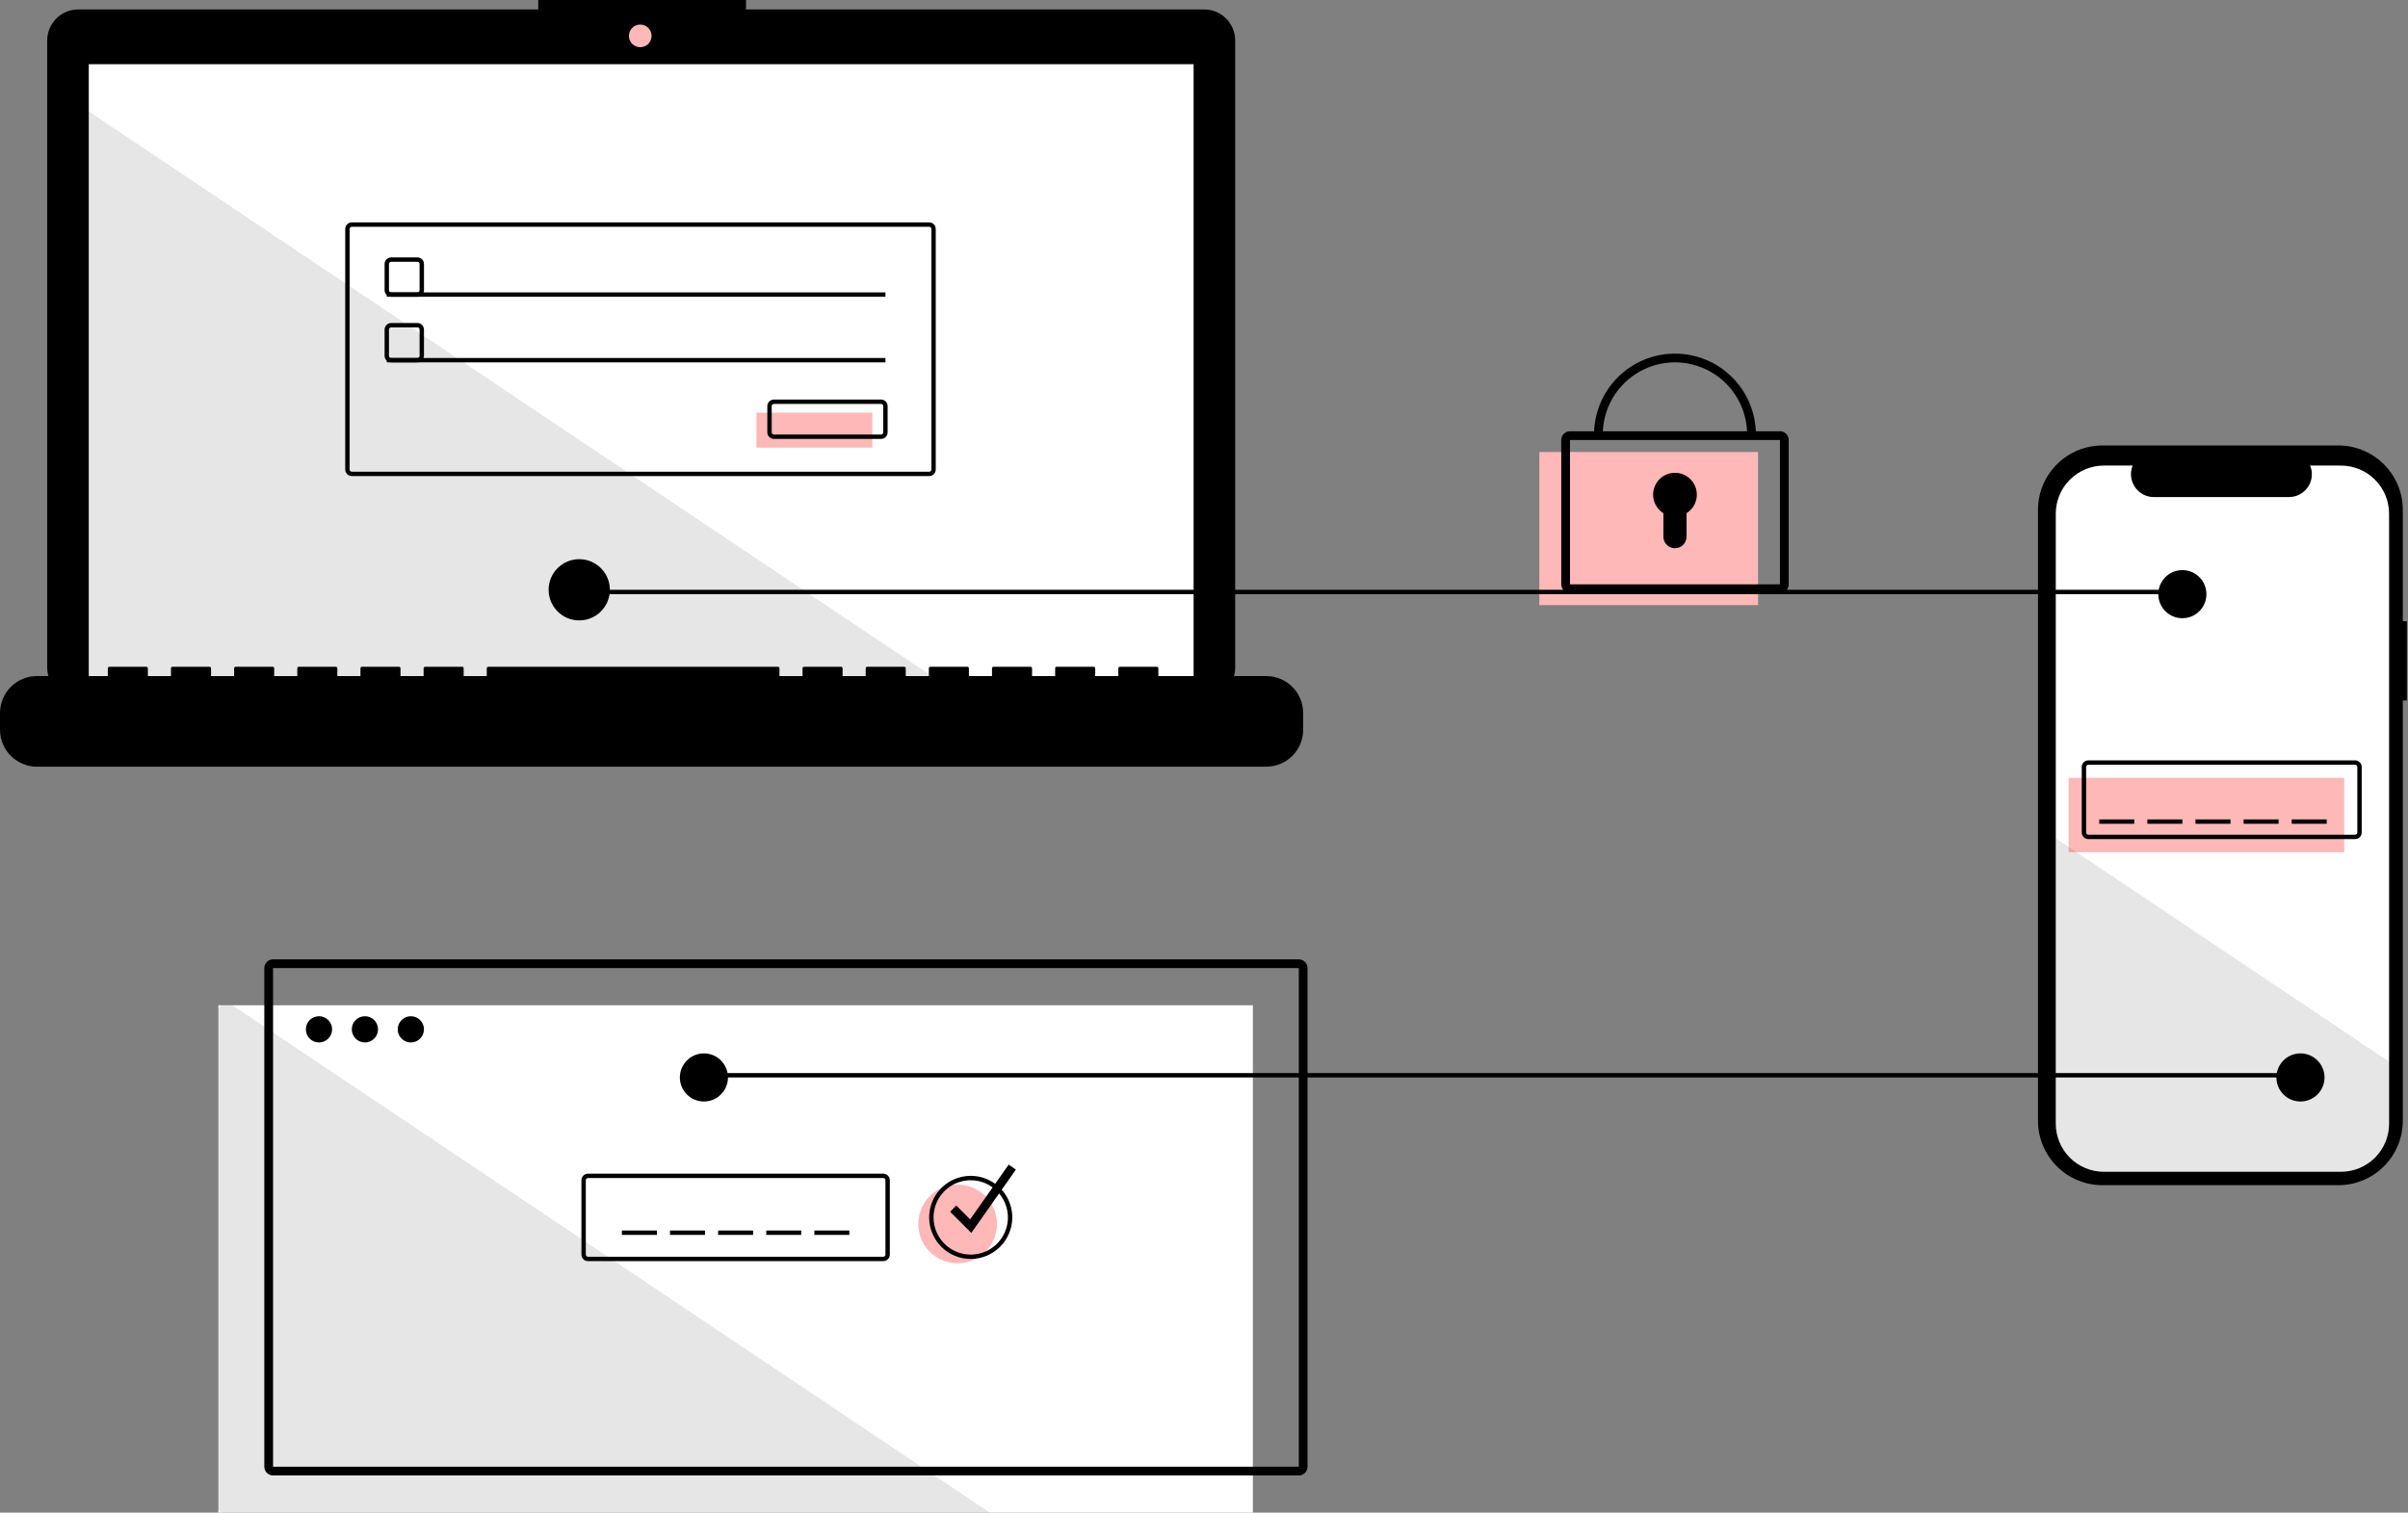 <svg width="347" height="218" viewBox="0 0 347 218" fill="none" xmlns="http://www.w3.org/2000/svg">
<rect x="0" y="0" width="347" height="218" fill="#808080" stroke="none"/>
<g clip-path="url(#clip0)">
<path d="M346.836 89.535H346.251V73.488C346.251 72.268 346.01 71.061 345.544 69.934C345.077 68.807 344.393 67.783 343.53 66.921C342.668 66.058 341.644 65.374 340.517 64.908C339.391 64.441 338.183 64.201 336.963 64.201H302.966C301.747 64.201 300.539 64.441 299.412 64.908C298.285 65.374 297.262 66.058 296.399 66.921C295.537 67.783 294.853 68.807 294.386 69.934C293.919 71.061 293.679 72.268 293.679 73.488V161.521C293.679 162.741 293.919 163.949 294.386 165.075C294.853 166.202 295.537 167.226 296.399 168.088C297.262 168.951 298.285 169.635 299.412 170.102C300.539 170.568 301.747 170.809 302.966 170.809H336.963C338.183 170.809 339.391 170.568 340.517 170.102C341.644 169.635 342.668 168.951 343.53 168.088C344.393 167.226 345.077 166.202 345.544 165.075C346.01 163.949 346.251 162.741 346.251 161.521V100.957H346.836V89.535Z" fill="black"/>
<path d="M344.274 74.034V161.939C344.274 163.779 343.543 165.543 342.243 166.844C340.942 168.145 339.177 168.876 337.338 168.876H303.177C302.266 168.876 301.365 168.696 300.523 168.347C299.682 167.999 298.917 167.488 298.274 166.843C297.63 166.199 297.119 165.435 296.771 164.593C296.422 163.752 296.243 162.85 296.244 161.939V74.034C296.244 72.195 296.974 70.431 298.274 69.131C299.575 67.831 301.338 67.1 303.177 67.1H307.322C307.118 67.6 307.041 68.143 307.096 68.68C307.152 69.218 307.338 69.733 307.64 70.181C307.941 70.629 308.348 70.996 308.824 71.251C309.301 71.505 309.832 71.638 310.372 71.639H329.849C330.39 71.64 330.922 71.507 331.4 71.254C331.877 71 332.285 70.632 332.586 70.184C332.888 69.735 333.074 69.219 333.129 68.681C333.184 68.144 333.105 67.6 332.9 67.1H337.338C339.177 67.1 340.941 67.831 342.242 69.131C343.542 70.431 344.274 72.195 344.274 74.034Z" fill="white"/>
<path d="M337.807 112.105H298.097V122.821H337.807V112.105Z" fill="#FFB8B8"/>
<path d="M339.383 120.93H300.933C300.683 120.93 300.442 120.83 300.265 120.653C300.088 120.475 299.988 120.235 299.988 119.984V110.53C299.988 110.279 300.088 110.039 300.265 109.861C300.442 109.684 300.683 109.584 300.933 109.584H339.383C339.634 109.584 339.874 109.684 340.051 109.861C340.229 110.039 340.328 110.279 340.329 110.53V119.984C340.328 120.235 340.229 120.475 340.051 120.653C339.874 120.83 339.634 120.93 339.383 120.93ZM300.933 110.214C300.85 110.215 300.77 110.248 300.71 110.307C300.651 110.366 300.618 110.446 300.618 110.53V119.984C300.618 120.068 300.651 120.148 300.71 120.207C300.77 120.266 300.85 120.3 300.933 120.3H339.383C339.467 120.3 339.547 120.266 339.606 120.207C339.665 120.148 339.698 120.068 339.698 119.984V110.53C339.698 110.446 339.665 110.366 339.606 110.307C339.547 110.248 339.467 110.215 339.383 110.214H300.933Z" fill="black"/>
<path d="M307.552 118.094H302.509V118.724H307.552V118.094Z" fill="black"/>
<path d="M314.485 118.094H309.443V118.724H314.485V118.094Z" fill="black"/>
<path d="M321.419 118.094H316.376V118.724H321.419V118.094Z" fill="black"/>
<path d="M328.352 118.094H323.31V118.724H328.352V118.094Z" fill="black"/>
<path d="M335.286 118.094H330.243V118.724H335.286V118.094Z" fill="black"/>
<path opacity="0.1" d="M344.274 153.001V161.939C344.274 163.779 343.543 165.543 342.243 166.844C340.942 168.145 339.177 168.876 337.338 168.876H303.177C302.266 168.876 301.365 168.696 300.523 168.347C299.682 167.999 298.917 167.488 298.274 166.844C297.63 166.199 297.119 165.435 296.771 164.593C296.422 163.752 296.243 162.85 296.244 161.939V120.823L344.274 153.001Z" fill="black"/>
<path d="M180.541 144.882H31.469V218H180.541V144.882Z" fill="white"/>
<path opacity="0.1" d="M142.643 218H32.1C31.933 218 31.773 217.933 31.654 217.815C31.536 217.697 31.47 217.537 31.469 217.37V145.513C31.47 145.346 31.536 145.186 31.654 145.067C31.773 144.949 31.933 144.883 32.1 144.882H33.499L142.643 218Z" fill="black"/>
<path d="M331.504 154.652H100.49V155.283H331.504V154.652Z" fill="black"/>
<path d="M173.526 1.361H107.503V0H77.565V1.361H11.27C10.684 1.361 10.103 1.476 9.561 1.701C9.019 1.925 8.527 2.254 8.112 2.669C7.697 3.084 7.368 3.576 7.144 4.118C6.92 4.66 6.804 5.24 6.804 5.827V96.233C6.804 97.417 7.275 98.553 8.112 99.391C8.95 100.228 10.085 100.699 11.27 100.699H173.526C174.711 100.699 175.847 100.228 176.684 99.391C177.522 98.553 177.992 97.417 177.992 96.233V5.827C177.992 5.24 177.877 4.66 177.652 4.118C177.428 3.576 177.099 3.084 176.684 2.669C176.269 2.254 175.777 1.925 175.235 1.701C174.693 1.476 174.113 1.361 173.526 1.361Z" fill="black"/>
<path d="M172.003 9.252H12.793V99.067H172.003V9.252Z" fill="white"/>
<path d="M92.262 6.804C93.164 6.804 93.895 6.073 93.895 5.171C93.895 4.269 93.164 3.538 92.262 3.538C91.36 3.538 90.629 4.269 90.629 5.171C90.629 6.073 91.36 6.804 92.262 6.804Z" fill="#FFB8B8"/>
<path d="M60.149 42.77H56.367C56.117 42.77 55.876 42.67 55.699 42.492C55.522 42.315 55.422 42.075 55.422 41.824V38.042C55.422 37.792 55.522 37.551 55.699 37.374C55.876 37.197 56.117 37.097 56.367 37.097H60.149C60.4 37.097 60.64 37.197 60.817 37.374C60.995 37.551 61.094 37.792 61.095 38.042V41.824C61.094 42.075 60.995 42.315 60.817 42.492C60.64 42.67 60.4 42.77 60.149 42.77ZM56.367 37.727C56.284 37.727 56.204 37.761 56.145 37.82C56.085 37.879 56.052 37.959 56.052 38.042V41.824C56.052 41.908 56.085 41.988 56.145 42.047C56.204 42.106 56.284 42.139 56.367 42.139H60.149C60.233 42.139 60.313 42.106 60.372 42.047C60.431 41.988 60.464 41.908 60.464 41.824V38.042C60.464 37.959 60.431 37.879 60.372 37.82C60.313 37.761 60.233 37.727 60.149 37.727H56.367Z" fill="black"/>
<path d="M127.594 42.139H55.737V42.77H127.594V42.139Z" fill="black"/>
<path d="M125.703 59.473H108.999V64.516H125.703V59.473Z" fill="#FFB8B8"/>
<path d="M126.964 63.255H111.521C111.27 63.255 111.03 63.155 110.852 62.978C110.675 62.801 110.575 62.56 110.575 62.31V58.528C110.575 58.277 110.675 58.037 110.852 57.859C111.03 57.682 111.27 57.583 111.521 57.582H126.964C127.214 57.583 127.455 57.682 127.632 57.859C127.809 58.037 127.909 58.277 127.909 58.528V62.31C127.909 62.56 127.809 62.801 127.632 62.978C127.455 63.155 127.214 63.255 126.964 63.255ZM111.521 58.213C111.437 58.213 111.357 58.246 111.298 58.305C111.239 58.364 111.206 58.444 111.205 58.528V62.31C111.206 62.393 111.239 62.473 111.298 62.532C111.357 62.592 111.437 62.625 111.521 62.625H126.964C127.047 62.625 127.127 62.592 127.186 62.532C127.245 62.473 127.279 62.393 127.279 62.31V58.528C127.279 58.444 127.245 58.364 127.186 58.305C127.127 58.246 127.047 58.213 126.964 58.213H111.521Z" fill="black"/>
<path d="M253.344 65.146H221.827V87.208H253.344V65.146Z" fill="#FFB8B8"/>
<path d="M256.495 85.474H226.24C225.906 85.474 225.585 85.341 225.349 85.105C225.112 84.868 224.979 84.548 224.979 84.214V63.413C224.979 63.079 225.112 62.758 225.349 62.522C225.585 62.285 225.906 62.153 226.24 62.152H256.495C256.83 62.153 257.15 62.285 257.386 62.522C257.623 62.758 257.756 63.079 257.756 63.413V84.214C257.756 84.548 257.623 84.868 257.386 85.105C257.15 85.341 256.83 85.474 256.495 85.474ZM226.24 63.413V84.214H256.496L256.495 63.413H226.24Z" fill="black"/>
<path d="M253.029 62.625H251.768C251.768 59.867 250.672 57.221 248.722 55.271C246.771 53.32 244.126 52.224 241.368 52.224C238.609 52.224 235.964 53.32 234.013 55.271C232.063 57.221 230.967 59.867 230.967 62.625H229.707C229.707 59.532 230.935 56.566 233.122 54.379C235.309 52.192 238.275 50.964 241.368 50.964C244.46 50.964 247.426 52.192 249.613 54.379C251.8 56.566 253.029 59.532 253.029 62.625Z" fill="black"/>
<path d="M244.519 71.292C244.52 70.743 244.377 70.204 244.105 69.727C243.833 69.25 243.442 68.853 242.969 68.574C242.496 68.295 241.959 68.144 241.41 68.137C240.861 68.129 240.32 68.265 239.84 68.531C239.36 68.797 238.958 69.184 238.673 69.653C238.388 70.122 238.231 70.658 238.217 71.206C238.203 71.755 238.332 72.298 238.592 72.781C238.852 73.264 239.233 73.672 239.699 73.962V77.345C239.699 77.564 239.742 77.781 239.826 77.983C239.91 78.186 240.033 78.37 240.188 78.525C240.343 78.68 240.527 78.802 240.729 78.886C240.931 78.97 241.148 79.013 241.368 79.013C241.81 79.013 242.234 78.838 242.547 78.525C242.86 78.212 243.036 77.787 243.036 77.345V73.962C243.49 73.68 243.864 73.286 244.123 72.819C244.383 72.352 244.519 71.826 244.519 71.292Z" fill="black"/>
<path d="M94.659 177.344H89.617V177.974H94.659V177.344Z" fill="black"/>
<path d="M101.593 177.344H96.55V177.974H101.593V177.344Z" fill="black"/>
<path d="M108.527 177.344H103.484V177.974H108.527V177.344Z" fill="black"/>
<path d="M115.46 177.344H110.418V177.974H115.46V177.344Z" fill="black"/>
<path d="M122.394 177.344H117.351V177.974H122.394V177.344Z" fill="black"/>
<path d="M187.16 212.642H39.349C39.014 212.642 38.694 212.509 38.458 212.273C38.221 212.036 38.088 211.716 38.088 211.382V139.525C38.088 139.19 38.221 138.87 38.458 138.634C38.694 138.397 39.014 138.264 39.349 138.264H187.16C187.494 138.264 187.814 138.397 188.051 138.634C188.287 138.87 188.42 139.19 188.42 139.525V211.382C188.42 211.716 188.287 212.036 188.051 212.273C187.814 212.509 187.494 212.642 187.16 212.642ZM39.349 139.525V211.382H187.16L187.16 139.525H39.349Z" fill="black"/>
<path d="M45.967 150.24C47.011 150.24 47.858 149.393 47.858 148.349C47.858 147.305 47.011 146.458 45.967 146.458C44.922 146.458 44.076 147.305 44.076 148.349C44.076 149.393 44.922 150.24 45.967 150.24Z" fill="black"/>
<path d="M52.585 150.24C53.63 150.24 54.476 149.393 54.476 148.349C54.476 147.305 53.63 146.458 52.585 146.458C51.541 146.458 50.694 147.305 50.694 148.349C50.694 149.393 51.541 150.24 52.585 150.24Z" fill="black"/>
<path d="M59.204 150.24C60.248 150.24 61.095 149.393 61.095 148.349C61.095 147.305 60.248 146.458 59.204 146.458C58.159 146.458 57.313 147.305 57.313 148.349C57.313 149.393 58.159 150.24 59.204 150.24Z" fill="black"/>
<path d="M127.279 181.756H84.732C84.481 181.756 84.241 181.656 84.064 181.479C83.886 181.302 83.787 181.061 83.786 180.811V170.095C83.787 169.845 83.886 169.604 84.064 169.427C84.241 169.25 84.481 169.15 84.732 169.15H127.279C127.529 169.15 127.77 169.25 127.947 169.427C128.124 169.604 128.224 169.845 128.224 170.095V180.811C128.224 181.061 128.124 181.302 127.947 181.479C127.77 181.656 127.529 181.756 127.279 181.756ZM84.732 169.78C84.648 169.78 84.568 169.813 84.509 169.873C84.45 169.932 84.417 170.012 84.417 170.095V180.811C84.417 180.894 84.45 180.974 84.509 181.034C84.568 181.093 84.648 181.126 84.732 181.126H127.279C127.362 181.126 127.442 181.093 127.502 181.034C127.561 180.974 127.594 180.894 127.594 180.811V170.095C127.594 170.012 127.561 169.932 127.502 169.873C127.442 169.813 127.362 169.78 127.279 169.78H84.732Z" fill="black"/>
<path d="M137.994 182.071C141.127 182.071 143.667 179.532 143.667 176.399C143.667 173.265 141.127 170.726 137.994 170.726C134.861 170.726 132.321 173.265 132.321 176.399C132.321 179.532 134.861 182.071 137.994 182.071Z" fill="#FFB8B8"/>
<path d="M139.885 181.441C138.701 181.441 137.543 181.09 136.558 180.432C135.574 179.774 134.806 178.839 134.353 177.745C133.9 176.65 133.781 175.446 134.012 174.285C134.243 173.123 134.814 172.056 135.651 171.219C136.488 170.381 137.555 169.811 138.717 169.58C139.879 169.349 141.083 169.468 142.177 169.921C143.271 170.374 144.206 171.142 144.864 172.126C145.522 173.111 145.873 174.269 145.873 175.453C145.872 177.041 145.24 178.563 144.117 179.685C142.995 180.808 141.473 181.439 139.885 181.441ZM139.885 170.095C138.826 170.095 137.79 170.41 136.909 170.998C136.028 171.587 135.341 172.424 134.935 173.403C134.53 174.382 134.424 175.459 134.63 176.498C134.837 177.538 135.347 178.492 136.097 179.242C136.846 179.991 137.801 180.501 138.84 180.708C139.879 180.915 140.957 180.809 141.936 180.403C142.915 179.997 143.751 179.311 144.34 178.43C144.929 177.549 145.243 176.513 145.243 175.453C145.241 174.033 144.676 172.671 143.672 171.666C142.668 170.662 141.306 170.097 139.885 170.095Z" fill="black"/>
<path d="M139.969 177.689L136.918 174.638L137.809 173.747L139.801 175.738L145.358 167.841L146.389 168.567L139.969 177.689Z" fill="black"/>
<path opacity="0.1" d="M136.705 99.067H12.793V16.056L136.705 99.067Z" fill="black"/>
<path d="M182.463 97.433H166.924V96.314C166.924 96.284 166.919 96.255 166.907 96.229C166.896 96.202 166.88 96.177 166.859 96.157C166.839 96.136 166.814 96.12 166.787 96.109C166.76 96.097 166.732 96.092 166.702 96.092H161.375C161.346 96.092 161.317 96.097 161.29 96.109C161.263 96.12 161.239 96.136 161.218 96.157C161.197 96.177 161.181 96.202 161.17 96.229C161.159 96.255 161.153 96.284 161.153 96.314V97.433H157.823V96.314C157.823 96.284 157.818 96.255 157.807 96.229C157.795 96.202 157.779 96.177 157.758 96.157C157.738 96.136 157.713 96.12 157.686 96.109C157.66 96.097 157.631 96.092 157.601 96.092H152.274C152.245 96.092 152.216 96.097 152.189 96.109C152.162 96.12 152.138 96.136 152.117 96.157C152.097 96.177 152.08 96.202 152.069 96.229C152.058 96.255 152.052 96.284 152.052 96.314V97.433H148.723V96.314C148.723 96.284 148.717 96.255 148.706 96.229C148.694 96.202 148.678 96.177 148.658 96.157C148.637 96.136 148.612 96.12 148.585 96.109C148.559 96.097 148.53 96.092 148.501 96.092H143.173C143.144 96.092 143.115 96.097 143.088 96.109C143.061 96.12 143.037 96.136 143.016 96.157C142.996 96.177 142.979 96.202 142.968 96.229C142.957 96.255 142.951 96.284 142.951 96.314V97.433H139.622V96.314C139.622 96.284 139.616 96.255 139.605 96.229C139.594 96.202 139.577 96.177 139.557 96.157C139.536 96.136 139.511 96.12 139.485 96.109C139.458 96.097 139.429 96.092 139.4 96.092H134.072C134.043 96.092 134.014 96.097 133.987 96.109C133.96 96.12 133.936 96.136 133.915 96.157C133.895 96.177 133.878 96.202 133.867 96.229C133.856 96.255 133.85 96.284 133.85 96.314V97.433H130.521V96.314C130.521 96.284 130.515 96.255 130.504 96.229C130.493 96.202 130.476 96.177 130.456 96.157C130.435 96.136 130.411 96.12 130.384 96.109C130.357 96.097 130.328 96.092 130.299 96.092H124.971C124.942 96.092 124.913 96.097 124.886 96.109C124.859 96.12 124.835 96.136 124.814 96.157C124.794 96.177 124.777 96.202 124.766 96.229C124.755 96.255 124.749 96.284 124.749 96.314V97.433H121.42V96.314C121.42 96.284 121.414 96.255 121.403 96.229C121.392 96.202 121.375 96.177 121.355 96.157C121.334 96.136 121.31 96.12 121.283 96.109C121.256 96.097 121.227 96.092 121.198 96.092H115.87C115.841 96.092 115.812 96.097 115.785 96.109C115.758 96.12 115.734 96.136 115.713 96.157C115.693 96.177 115.676 96.202 115.665 96.229C115.654 96.255 115.648 96.284 115.648 96.314V97.433H112.319V96.314C112.319 96.284 112.313 96.255 112.302 96.229C112.291 96.202 112.274 96.177 112.254 96.157C112.233 96.136 112.209 96.12 112.182 96.109C112.155 96.097 112.126 96.092 112.097 96.092H70.366C70.337 96.092 70.308 96.097 70.281 96.109C70.254 96.12 70.229 96.136 70.209 96.157C70.188 96.177 70.172 96.202 70.161 96.229C70.15 96.255 70.144 96.284 70.144 96.314V97.433H66.814V96.314C66.814 96.284 66.808 96.255 66.797 96.229C66.786 96.202 66.77 96.177 66.749 96.157C66.728 96.136 66.704 96.12 66.677 96.109C66.65 96.097 66.621 96.092 66.592 96.092H61.265C61.236 96.092 61.207 96.097 61.18 96.109C61.153 96.12 61.128 96.136 61.108 96.157C61.087 96.177 61.071 96.202 61.06 96.229C61.049 96.255 61.043 96.284 61.043 96.314V97.433H57.713V96.314C57.713 96.284 57.708 96.255 57.696 96.229C57.685 96.202 57.669 96.177 57.648 96.157C57.628 96.136 57.603 96.12 57.576 96.109C57.549 96.097 57.52 96.092 57.491 96.092H52.164C52.135 96.092 52.106 96.097 52.079 96.109C52.052 96.12 52.028 96.136 52.007 96.157C51.986 96.177 51.97 96.202 51.959 96.229C51.948 96.255 51.942 96.284 51.942 96.314V97.433H48.612V96.314C48.612 96.284 48.606 96.255 48.595 96.229C48.584 96.202 48.568 96.177 48.547 96.157C48.527 96.136 48.502 96.12 48.475 96.109C48.448 96.097 48.419 96.092 48.39 96.092H43.063C43.034 96.092 43.005 96.097 42.978 96.109C42.951 96.12 42.927 96.136 42.906 96.157C42.885 96.177 42.869 96.202 42.858 96.229C42.847 96.255 42.841 96.284 42.841 96.314V97.433H39.511V96.314C39.511 96.284 39.506 96.255 39.495 96.229C39.483 96.202 39.467 96.177 39.446 96.157C39.426 96.136 39.401 96.12 39.374 96.109C39.347 96.097 39.319 96.092 39.289 96.092H33.962C33.933 96.092 33.904 96.097 33.877 96.109C33.85 96.12 33.826 96.136 33.805 96.157C33.784 96.177 33.768 96.202 33.757 96.229C33.746 96.255 33.74 96.284 33.74 96.314V97.433H30.41V96.314C30.41 96.284 30.405 96.255 30.393 96.229C30.382 96.202 30.366 96.177 30.345 96.157C30.325 96.136 30.3 96.12 30.273 96.109C30.247 96.097 30.218 96.092 30.189 96.092H24.861C24.832 96.092 24.803 96.097 24.776 96.109C24.749 96.12 24.725 96.136 24.704 96.157C24.683 96.177 24.667 96.202 24.656 96.229C24.645 96.255 24.639 96.284 24.639 96.314V97.433H21.309V96.314C21.309 96.284 21.304 96.255 21.293 96.229C21.281 96.202 21.265 96.177 21.244 96.157C21.224 96.136 21.199 96.12 21.172 96.109C21.145 96.097 21.117 96.092 21.087 96.092H15.76C15.731 96.092 15.702 96.097 15.675 96.109C15.648 96.12 15.624 96.136 15.603 96.157C15.583 96.177 15.566 96.202 15.555 96.229C15.544 96.255 15.538 96.284 15.538 96.314V97.433H5.327C4.628 97.433 3.935 97.571 3.289 97.839C2.642 98.106 2.055 98.499 1.56 98.993C1.066 99.488 0.673 100.075 0.406 100.722C0.138 101.368 -4.13876e-07 102.061 0 102.76V105.169C3.34345e-06 106.582 0.561 107.937 1.56 108.936C2.559 109.935 3.914 110.497 5.327 110.497H182.463C183.162 110.497 183.855 110.359 184.501 110.091C185.148 109.823 185.735 109.431 186.23 108.936C186.724 108.442 187.117 107.854 187.384 107.208C187.652 106.562 187.79 105.869 187.79 105.169V102.76C187.79 102.061 187.652 101.368 187.384 100.722C187.117 100.075 186.724 99.488 186.23 98.993C185.735 98.499 185.148 98.106 184.501 97.839C183.855 97.571 183.162 97.433 182.463 97.433Z" fill="black"/>
<path d="M133.897 68.613H50.694C50.444 68.613 50.203 68.513 50.026 68.336C49.849 68.159 49.749 67.918 49.749 67.668V33C49.749 32.749 49.849 32.509 50.026 32.331C50.203 32.154 50.444 32.054 50.694 32.054H133.897C134.148 32.054 134.388 32.154 134.565 32.331C134.743 32.509 134.842 32.749 134.843 33V67.668C134.842 67.918 134.743 68.159 134.565 68.336C134.388 68.513 134.148 68.613 133.897 68.613ZM50.694 32.684C50.611 32.685 50.531 32.718 50.471 32.777C50.413 32.836 50.379 32.916 50.379 33V67.668C50.379 67.751 50.413 67.831 50.471 67.89C50.531 67.949 50.611 67.983 50.694 67.983H133.897C133.981 67.983 134.061 67.949 134.12 67.89C134.179 67.831 134.212 67.751 134.212 67.668V33C134.212 32.916 134.179 32.836 134.12 32.777C134.061 32.718 133.981 32.685 133.897 32.684H50.694Z" fill="black"/>
<path d="M60.149 52.225H56.367C56.117 52.224 55.876 52.125 55.699 51.947C55.522 51.77 55.422 51.53 55.422 51.279V47.497C55.422 47.246 55.522 47.006 55.699 46.829C55.876 46.652 56.117 46.552 56.367 46.552H60.149C60.4 46.552 60.64 46.652 60.817 46.829C60.995 47.006 61.094 47.246 61.095 47.497V51.279C61.094 51.53 60.995 51.77 60.817 51.947C60.64 52.125 60.4 52.224 60.149 52.225ZM56.367 47.182C56.284 47.182 56.204 47.215 56.145 47.274C56.085 47.334 56.052 47.414 56.052 47.497V51.279C56.052 51.363 56.085 51.443 56.145 51.502C56.204 51.561 56.284 51.594 56.367 51.594H60.149C60.233 51.594 60.313 51.561 60.372 51.502C60.431 51.443 60.464 51.363 60.464 51.279V47.497C60.464 47.414 60.431 47.334 60.372 47.274C60.313 47.215 60.233 47.182 60.149 47.182H56.367Z" fill="black"/>
<path d="M127.594 51.594H55.737V52.225H127.594V51.594Z" fill="black"/>
<path d="M314.485 85.001H83.471V85.632H314.485V85.001Z" fill="black"/>
<path d="M83.471 89.414C85.908 89.414 87.883 87.438 87.883 85.001C87.883 82.565 85.908 80.589 83.471 80.589C81.034 80.589 79.059 82.565 79.059 85.001C79.059 87.438 81.034 89.414 83.471 89.414Z" fill="black"/>
<path d="M314.485 89.099C316.4 89.099 317.952 87.546 317.952 85.632C317.952 83.717 316.4 82.165 314.485 82.165C312.571 82.165 311.018 83.717 311.018 85.632C311.018 87.546 312.571 89.099 314.485 89.099Z" fill="black"/>
<path d="M331.504 158.749C333.419 158.749 334.971 157.197 334.971 155.283C334.971 153.368 333.419 151.816 331.504 151.816C329.589 151.816 328.037 153.368 328.037 155.283C328.037 157.197 329.589 158.749 331.504 158.749Z" fill="black"/>
<path d="M101.435 158.749C103.35 158.749 104.902 157.197 104.902 155.283C104.902 153.368 103.35 151.816 101.435 151.816C99.521 151.816 97.969 153.368 97.969 155.283C97.969 157.197 99.521 158.749 101.435 158.749Z" fill="black"/>
</g>
<defs>
<clipPath id="clip0">
<rect width="346.836" height="218" fill="white"/>
</clipPath>
</defs>
</svg>
